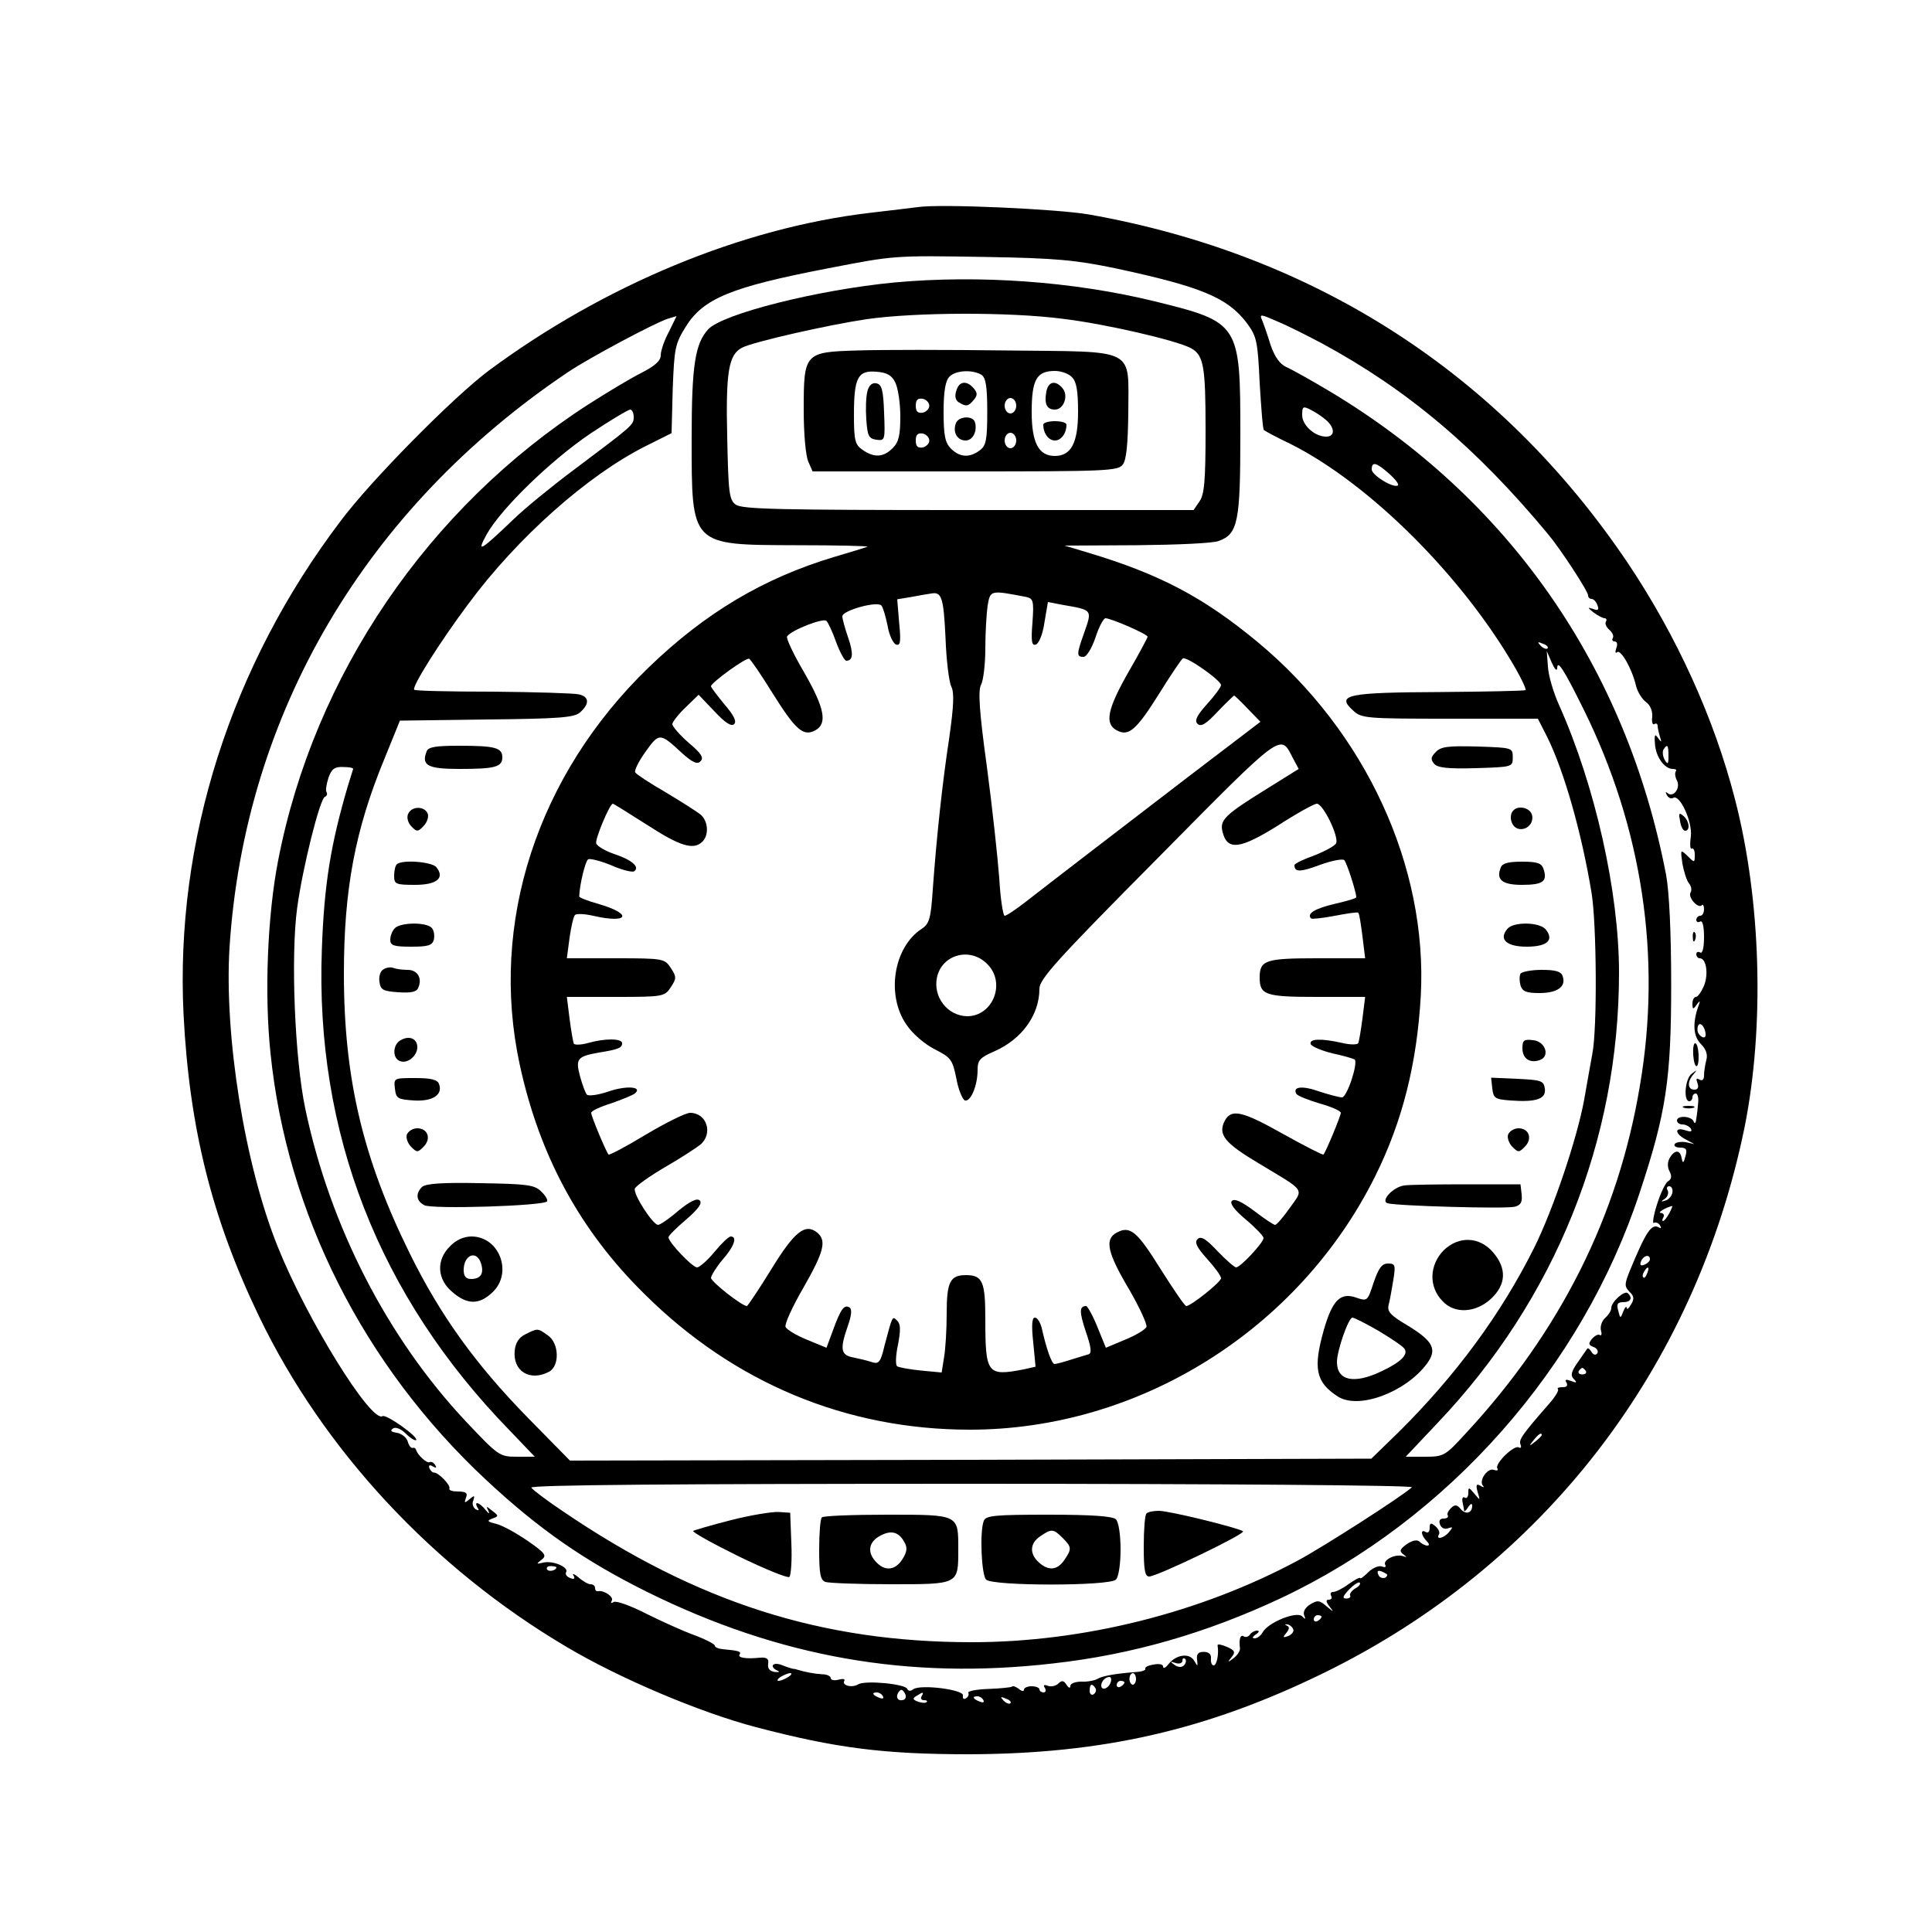 <?xml version="1.0" standalone="no"?>
<!DOCTYPE svg PUBLIC "-//W3C//DTD SVG 20010904//EN"
 "http://www.w3.org/TR/2001/REC-SVG-20010904/DTD/svg10.dtd">
<svg version="1.0" xmlns="http://www.w3.org/2000/svg"
 width="500pt" height="500pt" viewBox="0 0 500 500"
 preserveAspectRatio="xMidYMid meet">

<g transform="translate(0,500) scale(0.1,-0.1)"
fill="#000000" stroke="none">
<path d="M2375 4464 c-16 -2 -73 -9 -125 -15 -330 -39 -685 -186 -985 -408
-91 -68 -305 -284 -384 -390 -284 -375 -428 -827 -406 -1276 15 -294 73 -527
195 -781 167 -347 451 -652 796 -856 138 -82 346 -170 491 -208 206 -54 330
-70 551 -70 344 1 614 62 917 210 569 278 962 787 1090 1413 52 260 43 587
-25 849 -54 210 -151 422 -276 609 -329 490 -809 800 -1396 904 -81 14 -382
28 -443 19z m510 -158 c224 -48 291 -76 341 -141 26 -35 29 -46 34 -156 4 -65
8 -120 11 -122 2 -2 33 -19 69 -36 205 -103 447 -344 584 -584 15 -27 26 -50
24 -53 -2 -2 -101 -4 -220 -5 -240 -1 -271 -7 -227 -47 22 -21 31 -22 251 -22
l228 0 24 -47 c44 -89 89 -247 115 -404 13 -80 15 -349 2 -416 -5 -26 -14 -79
-21 -118 -18 -100 -81 -287 -130 -385 -86 -172 -203 -330 -349 -475 l-72 -70
-1037 -3 -1037 -2 -110 112 c-135 138 -226 265 -304 423 -122 247 -171 454
-171 725 0 218 29 372 104 554 l41 101 225 3 c191 2 227 5 242 19 24 22 23 40
-4 46 -13 3 -113 6 -223 7 -109 0 -201 2 -203 5 -7 7 66 123 140 222 127 172
309 333 458 408 l68 34 3 114 c4 106 6 117 34 162 45 72 116 102 365 150 175
34 171 34 410 30 183 -3 233 -8 335 -29z m535 -194 c222 -120 401 -271 586
-494 32 -38 104 -148 104 -159 0 -5 4 -9 9 -9 5 0 12 -7 15 -16 5 -12 2 -15
-11 -10 -15 5 -15 4 1 -9 11 -8 24 -15 29 -15 4 0 6 -4 3 -9 -3 -5 1 -14 9
-21 8 -7 12 -16 9 -21 -3 -5 -1 -9 5 -9 6 0 8 -8 4 -17 -3 -10 -3 -15 2 -11 9
9 39 -43 49 -87 4 -16 16 -35 26 -42 11 -8 17 -23 16 -38 -2 -13 1 -22 5 -19
5 3 9 1 9 -5 0 -5 3 -18 6 -28 5 -15 4 -15 -5 -3 -8 12 -10 9 -8 -15 2 -34 25
-65 46 -65 8 0 11 -3 8 -6 -3 -4 -2 -15 3 -24 10 -20 -10 -46 -25 -32 -5 4 -5
1 -1 -6 4 -7 11 -10 16 -7 17 11 50 -61 46 -99 -3 -20 -2 -35 2 -32 4 2 8 -4
8 -15 0 -23 0 -23 -21 -2 -16 15 -16 14 -11 -22 4 -21 11 -44 17 -51 6 -7 8
-18 4 -24 -7 -12 19 -42 29 -33 3 4 6 -1 6 -10 0 -9 -4 -17 -10 -17 -5 0 -10
-5 -10 -11 0 -5 5 -7 10 -4 6 4 10 -12 10 -40 0 -28 -4 -44 -10 -40 -5 3 -10
1 -10 -4 0 -6 4 -11 9 -11 17 0 23 -41 11 -71 -7 -16 -16 -29 -21 -29 -5 0 -9
-8 -9 -17 0 -16 2 -16 11 -3 9 12 10 11 4 -5 -15 -43 -13 -77 7 -97 13 -13 18
-27 14 -41 -3 -12 -6 -30 -6 -40 0 -11 -4 -15 -12 -11 -8 5 -9 2 -5 -9 4 -11
1 -17 -8 -17 -18 0 -19 21 -2 40 10 12 9 12 -5 1 -17 -12 -22 -71 -6 -71 4 0
8 5 8 10 0 6 4 10 9 10 4 0 7 -10 6 -22 -1 -13 -3 -32 -5 -43 -1 -11 -4 -15
-7 -7 -6 14 -43 16 -43 2 0 -5 6 -10 14 -10 8 0 18 -5 22 -11 4 -8 0 -9 -15
-4 -28 9 -27 -9 2 -24 l22 -12 -22 5 c-13 2 -26 0 -29 -5 -3 -5 4 -9 14 -9 16
0 19 -5 14 -22 -5 -19 -7 -20 -10 -5 -4 22 -18 22 -31 0 -6 -11 -6 -24 0 -35
6 -11 5 -20 -4 -25 -7 -4 -20 -32 -29 -61 -9 -28 -12 -50 -8 -47 5 3 12 0 16
-6 4 -7 3 -9 -2 -6 -20 12 -34 -10 -77 -114 -13 -33 -13 -38 0 -52 12 -11 13
-19 4 -33 -6 -11 -11 -14 -11 -9 -1 6 -5 1 -9 -9 -7 -19 -8 -19 -13 2 -5 17
-2 22 13 22 19 0 25 11 12 23 -8 9 -43 -22 -43 -38 0 -7 -7 -18 -16 -26 -8 -7
-13 -21 -11 -31 3 -10 2 -16 -3 -13 -4 3 -13 -2 -20 -10 -10 -12 -9 -16 4 -21
9 -3 13 -11 10 -16 -4 -6 -10 -5 -15 3 -4 7 -9 11 -11 9 -2 -3 -13 -19 -25
-36 -17 -24 -19 -34 -10 -43 9 -9 8 -11 -7 -5 -13 5 -17 4 -12 -4 4 -8 1 -12
-10 -12 -10 0 -15 -2 -12 -5 3 -3 -7 -20 -23 -38 -69 -79 -79 -93 -74 -105 3
-7 1 -11 -4 -8 -12 8 -63 -42 -56 -54 3 -5 0 -7 -9 -4 -16 6 -40 -28 -28 -41
4 -5 1 -5 -7 0 -10 6 -12 2 -7 -16 7 -23 7 -23 -8 -5 -15 18 -16 18 -16 2 0
-9 -4 -15 -9 -12 -5 4 -8 -2 -6 -11 2 -10 4 -20 4 -23 1 -3 6 2 11 10 6 9 10
10 10 3 0 -19 -17 -24 -30 -8 -9 11 -15 12 -25 2 -7 -7 -11 -15 -8 -19 2 -5
-3 -8 -11 -8 -10 0 -13 -6 -9 -16 3 -8 12 -13 21 -9 12 4 13 3 2 -10 -13 -16
-35 -21 -26 -6 3 5 -1 14 -9 21 -12 10 -15 9 -15 -4 0 -10 -4 -14 -10 -11 -14
9 -13 -8 2 -23 7 -7 8 -12 2 -12 -5 0 -14 4 -20 10 -6 6 -18 4 -33 -6 -18 -13
-20 -18 -10 -26 11 -8 11 -9 -1 -5 -20 6 -52 -11 -45 -23 3 -6 -1 -7 -9 -4 -8
3 -24 -4 -35 -15 -12 -12 -21 -18 -21 -15 0 3 -13 -4 -29 -15 -16 -12 -34 -21
-41 -21 -6 0 -8 -4 -5 -10 3 -5 1 -10 -6 -10 -8 0 -8 -5 2 -18 12 -15 11 -15
-8 1 -18 16 -24 16 -42 5 -13 -8 -19 -19 -16 -28 5 -11 3 -12 -5 -3 -15 14
-88 -16 -102 -41 -5 -9 -14 -16 -21 -16 -7 0 -6 4 3 10 9 6 10 10 3 10 -6 0
-15 -5 -18 -10 -4 -6 -11 -8 -16 -5 -9 6 -13 -7 -10 -31 1 -6 -7 -18 -16 -25
-16 -12 -17 -12 -6 2 11 13 9 18 -12 27 -14 6 -24 8 -24 4 4 -22 -2 -52 -10
-52 -5 0 -8 8 -7 18 1 11 -6 17 -19 17 -14 0 -19 -6 -17 -20 2 -19 2 -19 -8
-2 -13 20 -47 15 -67 -11 -7 -9 -13 -11 -13 -5 0 6 -11 8 -25 5 -14 -2 -23 -7
-21 -11 2 -3 -8 -7 -22 -8 -53 -4 -89 -10 -102 -18 -7 -4 -26 -8 -41 -7 -16 0
-29 -5 -29 -11 0 -7 -4 -6 -10 3 -7 11 -12 12 -21 3 -6 -6 -18 -9 -27 -6 -10
4 -13 2 -8 -5 4 -7 2 -12 -3 -12 -6 0 -11 4 -11 8 0 4 -9 8 -20 8 -11 0 -20
-4 -20 -9 0 -5 -6 -4 -13 2 -8 6 -16 9 -18 6 -3 -2 -31 -5 -62 -6 -31 -1 -54
-6 -51 -10 2 -4 0 -11 -6 -14 -6 -4 -9 -1 -8 7 4 15 -110 30 -129 16 -6 -5
-12 -5 -15 1 -4 13 -109 23 -127 12 -16 -10 -43 -3 -36 9 3 5 -4 6 -15 3 -11
-3 -20 -1 -20 4 0 5 -10 10 -22 10 -19 1 -46 6 -65 12 -2 1 -6 2 -10 2 -5 1
-18 5 -30 10 -24 9 -33 -5 -10 -15 6 -3 3 -4 -8 -3 -13 2 -19 9 -17 21 2 13
-3 17 -20 16 -39 -4 -59 0 -54 8 5 8 -1 10 -44 14 -11 1 -20 5 -20 9 0 4 -25
17 -55 28 -30 11 -87 37 -125 56 -39 20 -76 33 -82 29 -6 -4 -8 -3 -5 3 7 10
-20 28 -35 25 -5 -1 -8 3 -8 8 0 6 -5 10 -12 10 -6 0 -20 8 -31 18 -11 9 -17
11 -13 5 5 -9 2 -11 -8 -7 -9 3 -14 10 -11 15 8 13 -34 31 -59 25 -18 -4 -19
-4 -5 7 15 11 11 17 -35 49 -29 20 -65 40 -81 44 -24 6 -26 8 -11 14 17 6 17
7 0 20 -16 13 -17 13 -10 0 4 -9 1 -8 -7 2 -16 20 -32 25 -21 6 5 -7 3 -8 -5
-4 -7 5 -10 15 -6 23 4 13 3 14 -10 3 -13 -11 -14 -10 -9 4 5 12 0 16 -21 16
-14 0 -24 3 -22 8 4 8 -29 42 -40 41 -4 0 -9 5 -12 12 -2 7 1 9 9 4 9 -5 11
-4 6 4 -4 6 -10 9 -14 7 -7 -4 -30 17 -35 31 -1 5 -5 7 -9 6 -4 -2 -10 6 -13
17 -3 10 -16 20 -28 22 -15 2 -18 6 -10 11 7 5 21 -1 33 -13 12 -12 24 -19 27
-17 7 8 -78 68 -87 62 -30 -18 -197 253 -271 438 -86 213 -139 547 -125 775
39 604 351 1136 876 1489 55 37 226 128 258 138 l23 7 -20 -41 c-12 -22 -21
-49 -21 -60 0 -15 -15 -28 -52 -47 -28 -14 -89 -51 -136 -81 -414 -267 -709
-700 -802 -1179 -28 -143 -36 -347 -20 -499 42 -415 241 -809 557 -1104 137
-128 255 -210 418 -291 342 -169 676 -228 1050 -185 206 23 398 79 590 169
433 204 780 597 929 1051 68 205 81 293 81 535 0 138 -5 240 -13 285 -103 538
-407 975 -872 1253 -47 28 -97 56 -111 62 -17 8 -30 26 -41 58 -8 26 -18 55
-22 64 -7 16 -3 15 40 -4 27 -11 78 -37 114 -56z m13 -200 c22 -20 22 -42 -1
-42 -29 0 -62 29 -62 56 0 22 2 24 23 13 12 -6 30 -18 40 -27z m-1793 9 c0
-21 -2 -22 -155 -137 -55 -41 -125 -98 -155 -127 -88 -84 -98 -90 -70 -39 38
67 166 191 268 260 51 34 98 62 103 62 5 0 9 -9 9 -19z m1954 -146 c16 -14 27
-28 24 -31 -10 -9 -68 26 -68 41 0 21 11 19 44 -10z m411 -453 c-3 -3 -11 0
-18 7 -9 10 -8 11 6 5 10 -3 15 -9 12 -12z m25 -52 c0 24 16 0 68 -105 152
-307 203 -641 146 -975 -56 -337 -206 -636 -451 -900 -53 -58 -57 -60 -105
-60 l-50 0 83 88 c304 320 469 730 469 1165 0 209 -62 484 -155 692 -15 33
-28 78 -29 100 l-3 40 13 -30 c7 -16 13 -23 14 -15z m288 -227 c0 -21 -2 -23
-10 -9 -5 9 -6 21 -3 26 10 16 13 12 13 -17z m-3404 -33 c-1 -3 -7 -23 -14
-45 -44 -150 -61 -252 -67 -421 -18 -474 147 -898 486 -1246 l65 -68 -46 0
c-45 0 -48 2 -132 91 -203 216 -352 505 -416 810 -27 128 -38 393 -21 519 14
104 59 284 72 288 5 2 7 7 4 12 -3 4 0 21 5 37 8 23 16 29 38 28 15 0 26 -2
26 -5z m3499 -679 c3 -13 0 -18 -7 -15 -7 3 -13 11 -13 19 0 22 14 18 20 -4z
m-85 -418 c-2 -9 -10 -18 -18 -20 -12 -4 -13 -3 -1 5 7 5 10 15 7 21 -4 6 -2
11 4 11 6 0 10 -8 8 -17z m-8 -53 c-6 -11 -13 -20 -16 -20 -3 0 -2 5 1 10 3 6
0 10 -7 11 -10 0 12 14 30 18 1 1 -2 -8 -8 -19z m-50 -119 c0 -5 -7 -11 -14
-14 -10 -4 -13 -1 -9 9 6 15 23 19 23 5z m-7 -36 c-3 -9 -8 -14 -10 -11 -3 3
-2 9 2 15 9 16 15 13 8 -4z m-159 -253 c3 -5 -1 -9 -9 -9 -8 0 -12 4 -9 9 3 4
7 8 9 8 2 0 6 -4 9 -8z m-114 -166 c0 -2 -8 -10 -17 -17 -16 -13 -17 -12 -4 4
13 16 21 21 21 13z m-336 -135 c-26 -24 -229 -154 -294 -189 -253 -136 -557
-212 -845 -212 -389 0 -711 103 -1057 338 -42 28 -79 56 -83 62 -4 7 367 10
1141 10 645 0 1144 -4 1138 -9z m-2214 -207 c0 -8 -19 -13 -24 -6 -3 5 1 9 9
9 8 0 15 -2 15 -3z m2150 -19 c0 -12 -19 -12 -23 0 -4 9 -1 12 9 8 7 -3 14 -7
14 -8z m-83 -36 c-9 -6 -15 -14 -13 -18 3 -4 -2 -8 -10 -8 -11 0 -9 6 8 24 12
12 24 20 27 17 3 -3 -2 -10 -12 -15z m-87 -73 c0 -3 -4 -8 -10 -11 -5 -3 -10
-1 -10 4 0 6 5 11 10 11 6 0 10 -2 10 -4z m-73 -33 c2 -6 -4 -13 -13 -17 -14
-5 -15 -4 -5 8 8 10 9 16 1 19 -6 3 -5 4 2 3 6 -1 13 -7 15 -13z m-283 -93
c-6 -6 -15 -5 -24 1 -13 9 -12 10 3 5 9 -3 17 0 17 6 0 6 3 8 7 5 4 -4 2 -12
-3 -17z m-1024 -30 c-8 -5 -19 -10 -25 -10 -5 0 -3 5 5 10 8 5 20 10 25 10 6
0 3 -5 -5 -10z m900 -5 c0 -8 -4 -15 -8 -15 -5 0 -9 7 -9 15 0 8 4 15 9 15 4
0 8 -7 8 -15z m-66 -10 c-6 -16 -24 -21 -24 -7 0 11 11 22 21 22 5 0 6 -7 3
-15z m36 1 c0 -3 -4 -8 -10 -11 -5 -3 -10 -1 -10 4 0 6 5 11 10 11 6 0 10 -2
10 -4z m-75 -15 c3 -5 1 -12 -5 -16 -5 -3 -10 1 -10 9 0 18 6 21 15 7z m-496
-30 c-15 -5 -22 6 -14 19 6 9 10 9 16 -1 5 -8 4 -15 -2 -18z m-54 9 c3 -6 -1
-7 -9 -4 -18 7 -21 14 -7 14 6 0 13 -4 16 -10z m100 0 c-3 -5 -1 -10 6 -10 7
0 10 -2 7 -5 -3 -3 -13 -2 -22 1 -14 5 -15 9 -4 15 17 11 20 11 13 -1z m160
-10 c3 -6 -1 -7 -9 -4 -18 7 -21 14 -7 14 6 0 13 -4 16 -10z m70 -8 c-3 -3
-11 0 -18 7 -9 10 -8 11 6 5 10 -3 15 -9 12 -12z"/>
<path d="M2315 4269 c-199 -19 -444 -81 -482 -121 -34 -37 -43 -93 -43 -281 0
-281 -4 -277 270 -278 107 0 191 -2 185 -4 -5 -2 -44 -14 -85 -26 -184 -55
-335 -145 -482 -287 -288 -279 -412 -661 -333 -1027 51 -236 156 -430 324
-595 231 -229 521 -350 841 -350 438 0 851 258 1049 656 71 143 108 292 118
467 18 335 -143 684 -423 916 -139 115 -252 175 -439 231 l-60 18 187 1 c103
1 198 5 212 11 50 18 56 50 56 276 0 287 -2 290 -221 344 -212 52 -456 69
-674 49z m435 -94 c110 -13 295 -56 332 -76 33 -18 38 -46 38 -211 0 -132 -3
-168 -16 -186 l-15 -22 -583 0 c-487 0 -585 2 -602 14 -17 13 -19 30 -22 176
-4 169 4 212 38 230 28 15 222 59 323 74 126 18 369 19 507 1z m-303 -826 c2
-57 9 -114 15 -126 8 -16 6 -51 -5 -130 -18 -117 -33 -257 -43 -395 -5 -76 -9
-89 -29 -102 -73 -48 -92 -172 -39 -248 16 -24 48 -51 74 -64 41 -21 45 -26
55 -75 5 -29 16 -54 22 -57 15 -4 33 38 33 79 0 25 6 32 43 48 71 31 117 94
117 162 0 25 44 74 307 339 327 331 316 322 349 258 l15 -28 -77 -48 c-115
-71 -128 -84 -120 -115 12 -49 45 -45 144 17 48 31 93 56 100 56 16 0 57 -84
50 -102 -3 -7 -29 -21 -57 -32 -28 -10 -51 -21 -51 -25 0 -19 16 -18 67 1 30
11 58 16 62 12 7 -8 31 -83 31 -96 0 -3 -25 -10 -55 -17 -51 -12 -74 -25 -62
-38 3 -2 31 1 62 7 31 6 58 10 60 8 3 -2 7 -30 11 -61 l7 -57 -125 0 c-133 0
-148 -5 -148 -50 0 -45 15 -50 148 -50 l125 0 -7 -56 c-4 -31 -9 -60 -11 -64
-3 -4 -22 -4 -42 1 -54 12 -85 11 -81 -3 2 -6 28 -17 56 -24 29 -6 55 -14 58
-16 9 -10 -20 -98 -33 -98 -7 0 -33 7 -58 15 -44 16 -71 13 -60 -6 3 -5 31
-16 61 -25 29 -8 54 -19 54 -24 0 -8 -39 -102 -45 -108 -1 -2 -48 22 -102 52
-108 61 -136 67 -153 36 -19 -36 -1 -58 88 -111 123 -74 116 -64 80 -115 -17
-24 -34 -44 -38 -44 -4 0 -28 16 -54 36 -32 24 -51 33 -58 26 -6 -6 6 -23 36
-48 25 -21 46 -43 46 -48 0 -12 -60 -76 -71 -76 -4 0 -26 19 -48 42 -30 32
-43 40 -52 31 -8 -8 -2 -21 25 -51 20 -22 36 -44 36 -50 0 -10 -78 -72 -90
-72 -4 0 -33 43 -66 95 -61 98 -79 114 -114 95 -32 -17 -24 -52 31 -145 28
-48 48 -92 46 -99 -3 -7 -28 -22 -55 -33 l-50 -21 -22 54 c-12 30 -26 54 -29
54 -18 0 -18 -15 -1 -66 14 -41 16 -56 7 -59 -7 -2 -27 -8 -46 -14 -19 -6 -37
-11 -42 -11 -7 0 -21 39 -33 93 -4 15 -11 27 -18 27 -7 0 -9 -19 -4 -64 l6
-63 -31 -7 c-94 -18 -99 -12 -99 130 0 97 -7 114 -50 114 -41 0 -50 -17 -50
-99 0 -42 -3 -93 -7 -115 l-6 -38 -53 5 c-30 3 -57 8 -62 11 -5 3 -4 28 2 56
7 37 7 53 -2 62 -13 13 -12 14 -33 -65 -10 -43 -15 -48 -33 -42 -12 4 -33 9
-48 12 -32 6 -35 21 -14 81 10 28 11 44 5 48 -14 9 -23 -3 -43 -58 l-17 -46
-51 21 c-27 11 -52 26 -55 33 -3 7 18 53 46 101 53 93 61 122 36 143 -31 25
-59 3 -119 -95 -32 -52 -61 -95 -63 -95 -13 0 -93 63 -93 73 1 7 14 28 30 47
30 34 39 60 21 60 -5 0 -24 -18 -42 -40 -18 -22 -39 -40 -45 -40 -12 0 -74 65
-74 78 0 4 21 25 46 46 31 27 42 42 35 49 -7 7 -24 -1 -55 -26 -24 -21 -48
-37 -53 -37 -14 1 -65 80 -60 94 3 7 38 32 79 56 40 23 81 50 91 58 33 29 16
82 -27 82 -11 0 -62 -25 -114 -56 -51 -31 -95 -54 -97 -52 -6 6 -45 99 -45
108 0 5 24 16 53 25 28 10 56 21 61 26 19 17 -24 20 -70 4 -26 -9 -51 -12 -55
-8 -4 4 -12 26 -18 48 -12 45 -7 51 49 61 50 8 60 12 60 24 0 13 -45 13 -87 1
-18 -5 -35 -6 -38 -2 -2 5 -7 34 -11 65 l-7 56 126 0 c124 0 127 1 143 25 15
23 15 27 0 50 -16 24 -19 25 -143 25 l-126 0 7 53 c4 28 10 55 14 59 4 4 25 3
47 -2 91 -21 104 4 16 30 -29 8 -52 17 -52 20 1 31 16 92 23 96 5 3 32 -4 59
-15 27 -12 54 -19 60 -16 16 11 -6 30 -52 45 -23 8 -43 20 -46 27 -4 10 35
103 43 103 2 0 42 -25 89 -55 85 -55 120 -66 143 -43 17 17 15 53 -5 70 -10 8
-51 34 -91 58 -40 23 -75 46 -78 51 -3 5 9 29 27 54 35 49 37 49 94 -4 28 -25
40 -30 48 -21 9 9 2 20 -31 48 -23 20 -42 42 -42 48 0 5 15 25 34 43 l34 33
41 -43 c28 -30 44 -40 51 -33 7 7 -1 23 -25 51 -19 23 -35 44 -35 47 0 9 92
76 99 71 4 -2 32 -43 61 -90 59 -94 79 -112 110 -95 32 17 24 58 -29 150 -27
46 -47 88 -44 93 10 16 95 49 102 40 4 -4 16 -29 25 -55 10 -27 22 -48 26 -48
18 0 19 19 5 60 -8 23 -15 48 -15 55 0 15 89 40 101 28 4 -4 11 -28 16 -52 4
-25 15 -47 22 -49 11 -4 13 7 8 56 l-5 61 36 6 c21 4 44 8 52 9 27 5 32 -10
37 -115z m209 106 c18 -4 20 -10 16 -66 -4 -49 -2 -61 9 -57 8 3 18 28 22 57
l9 53 36 -7 c81 -14 79 -12 57 -75 -19 -53 -19 -60 -1 -60 8 0 21 21 31 50 9
28 21 50 26 50 14 0 109 -41 109 -48 0 -2 -22 -44 -50 -92 -54 -95 -62 -133
-30 -150 31 -17 51 1 110 95 29 47 57 88 61 91 10 6 99 -57 99 -69 0 -5 -16
-27 -36 -49 -27 -30 -33 -43 -25 -51 9 -9 22 -1 52 31 22 23 42 42 43 42 1 0
17 -15 35 -34 l33 -34 -189 -144 c-228 -175 -352 -270 -416 -320 -27 -21 -52
-38 -57 -38 -4 0 -11 44 -14 98 -4 53 -18 183 -32 288 -20 145 -23 197 -15
212 6 11 11 54 11 94 0 40 3 90 6 111 7 40 7 40 100 22z m-101 -950 c49 -48
15 -135 -52 -135 -51 1 -89 50 -78 101 13 59 86 79 130 34z"/>
<path d="M2220 4093 c-138 -4 -140 -6 -140 -154 0 -61 5 -119 12 -134 l11 -25
395 0 c364 0 396 1 408 18 9 12 13 52 14 133 0 172 26 158 -315 162 -154 2
-327 2 -385 0z m97 -83 c7 -14 13 -53 13 -87 0 -50 -4 -67 -20 -83 -24 -24
-48 -25 -78 -4 -19 13 -22 24 -22 90 0 97 10 116 58 112 27 -2 40 -9 49 -28z
m223 20 c11 -7 15 -30 15 -95 0 -74 -3 -89 -20 -101 -26 -19 -51 -18 -74 5
-15 15 -19 34 -19 95 0 54 5 81 15 91 16 17 60 19 83 5z m234 -6 c12 -11 16
-36 16 -90 0 -80 -18 -114 -60 -114 -42 0 -60 34 -60 114 0 84 13 106 60 106
16 0 36 -7 44 -16z m-369 -74 c0 -8 -8 -16 -17 -18 -13 -2 -18 3 -18 18 0 15
5 20 18 18 9 -2 17 -10 17 -18z m225 0 c0 -11 -7 -20 -15 -20 -8 0 -15 9 -15
20 0 11 7 20 15 20 8 0 15 -9 15 -20z m-225 -90 c0 -8 -8 -16 -17 -18 -13 -2
-18 3 -18 18 0 15 5 20 18 18 9 -2 17 -10 17 -18z m225 0 c0 -11 -7 -20 -15
-20 -8 0 -15 9 -15 20 0 11 7 20 15 20 8 0 15 -9 15 -20z"/>
<path d="M2245 3988 c-4 -14 -5 -47 -3 -74 3 -42 6 -49 26 -52 22 -3 23 -2 20
70 -2 59 -6 73 -20 76 -11 2 -19 -5 -23 -20z"/>
<path d="M2475 3989 c-5 -14 -2 -25 6 -30 19 -12 25 -11 39 6 10 12 10 18 0
30 -18 21 -38 19 -45 -6z"/>
<path d="M2474 3905 c-9 -23 3 -45 25 -45 19 0 31 25 24 48 -6 17 -42 15 -49
-3z"/>
<path d="M2708 3987 c-6 -32 1 -47 22 -47 23 0 36 36 20 55 -18 22 -37 18 -42
-8z"/>
<path d="M2700 3901 c0 -23 14 -41 30 -41 16 0 30 18 30 41 0 5 -13 9 -30 9
-16 0 -30 -4 -30 -9z"/>
<path d="M1104 3055 c-14 -36 3 -45 85 -45 92 0 111 5 111 30 0 25 -19 30
-111 30 -62 0 -81 -3 -85 -15z"/>
<path d="M3716 3054 c-13 -13 -14 -19 -5 -30 9 -11 34 -14 108 -12 95 3 96 3
96 28 0 25 -1 25 -91 28 -75 2 -95 0 -108 -14z"/>
<path d="M1056 2893 c-4 -9 0 -23 9 -32 13 -14 17 -14 31 1 9 9 14 24 11 32
-8 21 -43 20 -51 -1z"/>
<path d="M3917 2903 c-13 -12 -7 -41 10 -47 9 -4 23 -1 30 7 8 7 11 21 7 30
-6 17 -35 23 -47 10z"/>
<path d="M1027 2763 c-4 -3 -7 -17 -7 -30 0 -21 4 -23 54 -23 57 0 78 18 55
46 -12 14 -90 20 -102 7z"/>
<path d="M3884 2755 c-13 -32 4 -45 55 -45 54 0 66 9 56 40 -5 16 -15 20 -56
20 -35 0 -51 -4 -55 -15z"/>
<path d="M1022 2598 c-7 -7 -12 -20 -12 -30 0 -15 9 -18 54 -18 44 0 55 3 59
19 2 11 0 24 -6 30 -15 15 -80 14 -95 -1z"/>
<path d="M3901 2596 c-23 -27 -2 -46 50 -46 53 0 72 17 49 45 -16 19 -84 20
-99 1z"/>
<path d="M992 2491 c-8 -4 -12 -19 -10 -32 3 -21 9 -24 49 -27 35 -2 48 1 52
13 10 24 -3 45 -28 45 -13 0 -29 2 -37 5 -7 3 -19 1 -26 -4z"/>
<path d="M3935 2480 c-3 -6 -3 -19 0 -30 5 -16 15 -20 49 -20 47 0 70 17 60
44 -4 12 -19 16 -54 16 -27 0 -52 -5 -55 -10z"/>
<path d="M1037 2308 c-21 -11 -22 -47 -2 -54 19 -8 45 13 45 36 0 22 -21 31
-43 18z"/>
<path d="M3940 2287 c0 -27 20 -40 46 -30 26 10 13 48 -18 51 -24 3 -28 0 -28
-21z"/>
<path d="M1022 2183 c3 -26 7 -28 49 -31 49 -3 76 15 65 43 -4 11 -21 15 -61
15 -56 0 -56 0 -53 -27z"/>
<path d="M3862 2183 c3 -25 7 -28 47 -31 67 -5 93 4 89 31 -3 20 -9 22 -71 25
l-68 3 3 -28z"/>
<path d="M1053 2064 c-3 -8 2 -23 11 -32 15 -15 17 -15 32 0 21 21 11 48 -16
48 -11 0 -23 -7 -27 -16z"/>
<path d="M3903 2064 c-3 -8 2 -23 11 -32 15 -15 17 -15 32 0 21 21 11 48 -16
48 -11 0 -23 -7 -27 -16z"/>
<path d="M1092 1928 c-17 -17 -15 -36 6 -47 20 -11 310 -2 318 10 2 4 -5 16
-16 26 -17 17 -39 19 -158 21 -97 2 -141 -1 -150 -10z"/>
<path d="M3634 1932 c-29 -4 -62 -40 -43 -46 23 -7 306 -15 329 -9 16 4 20 12
18 32 l-3 26 -140 0 c-77 0 -150 -1 -161 -3z"/>
<path d="M1165 1775 c-37 -36 -34 -86 6 -119 38 -33 69 -33 103 -1 54 50 19
145 -54 145 -19 0 -40 -9 -55 -25z m80 -45 c8 -26 -1 -40 -26 -40 -13 0 -19 7
-19 23 0 40 34 53 45 17z"/>
<path d="M3736 1764 c-37 -38 -39 -94 -3 -131 31 -34 86 -31 126 6 39 37 41
78 5 120 -35 41 -89 43 -128 5z"/>
<path d="M3555 1681 c-16 -49 -16 -49 -46 -39 -40 14 -61 -7 -83 -84 -28 -99
-21 -135 36 -172 54 -35 176 11 231 85 27 37 16 58 -49 98 -46 27 -55 37 -50
55 3 11 8 40 12 64 6 38 5 42 -14 42 -16 0 -24 -12 -37 -49z m14 -126 c33 -20
63 -40 66 -46 10 -15 -11 -35 -60 -58 -71 -34 -115 -24 -115 24 0 30 30 115
40 115 5 0 36 -16 69 -35z"/>
<path d="M1360 1547 c-17 -8 -26 -22 -28 -43 -5 -53 40 -80 89 -54 28 15 26
74 -3 94 -27 19 -26 19 -58 3z"/>
<path d="M4348 2875 c2 -14 8 -25 13 -25 14 0 11 26 -5 39 -11 9 -12 6 -8 -14z"/>
<path d="M4381 2574 c0 -11 3 -14 6 -6 3 7 2 16 -1 19 -3 4 -6 -2 -5 -13z"/>
<path d="M4382 2270 c3 -39 15 -39 14 0 -1 16 -4 30 -9 30 -4 0 -6 -13 -5 -30z"/>
<path d="M4358 2133 c6 -2 18 -2 25 0 6 3 1 5 -13 5 -14 0 -19 -2 -12 -5z"/>
<path d="M1892 1066 c-51 -13 -95 -26 -98 -28 -3 -3 51 -33 118 -66 68 -33
127 -57 131 -53 4 4 7 43 5 87 l-3 79 -30 2 c-16 1 -72 -8 -123 -21z"/>
<path d="M2967 1083 c-4 -3 -7 -42 -7 -85 0 -61 3 -78 14 -78 20 0 249 110
243 117 -9 8 -190 53 -218 53 -14 0 -29 -3 -32 -7z"/>
<path d="M2127 1073 c-4 -3 -7 -41 -7 -84 0 -61 3 -78 16 -83 9 -3 85 -6 169
-6 177 0 175 -1 175 90 0 91 3 90 -184 90 -89 0 -166 -3 -169 -7z m214 -65 c8
-14 6 -25 -6 -44 -19 -29 -46 -31 -69 -5 -23 25 -17 52 13 67 28 15 48 9 62
-18z"/>
<path d="M2546 1064 c-11 -28 -6 -140 6 -152 17 -17 319 -17 336 0 7 7 12 40
12 78 0 38 -5 71 -12 78 -8 8 -61 12 -174 12 -138 0 -163 -2 -168 -16z m204
-44 c24 -24 24 -29 4 -58 -18 -26 -41 -28 -66 -5 -24 22 -23 49 4 67 29 20 34
20 58 -4z"/>
</g>
</svg>
